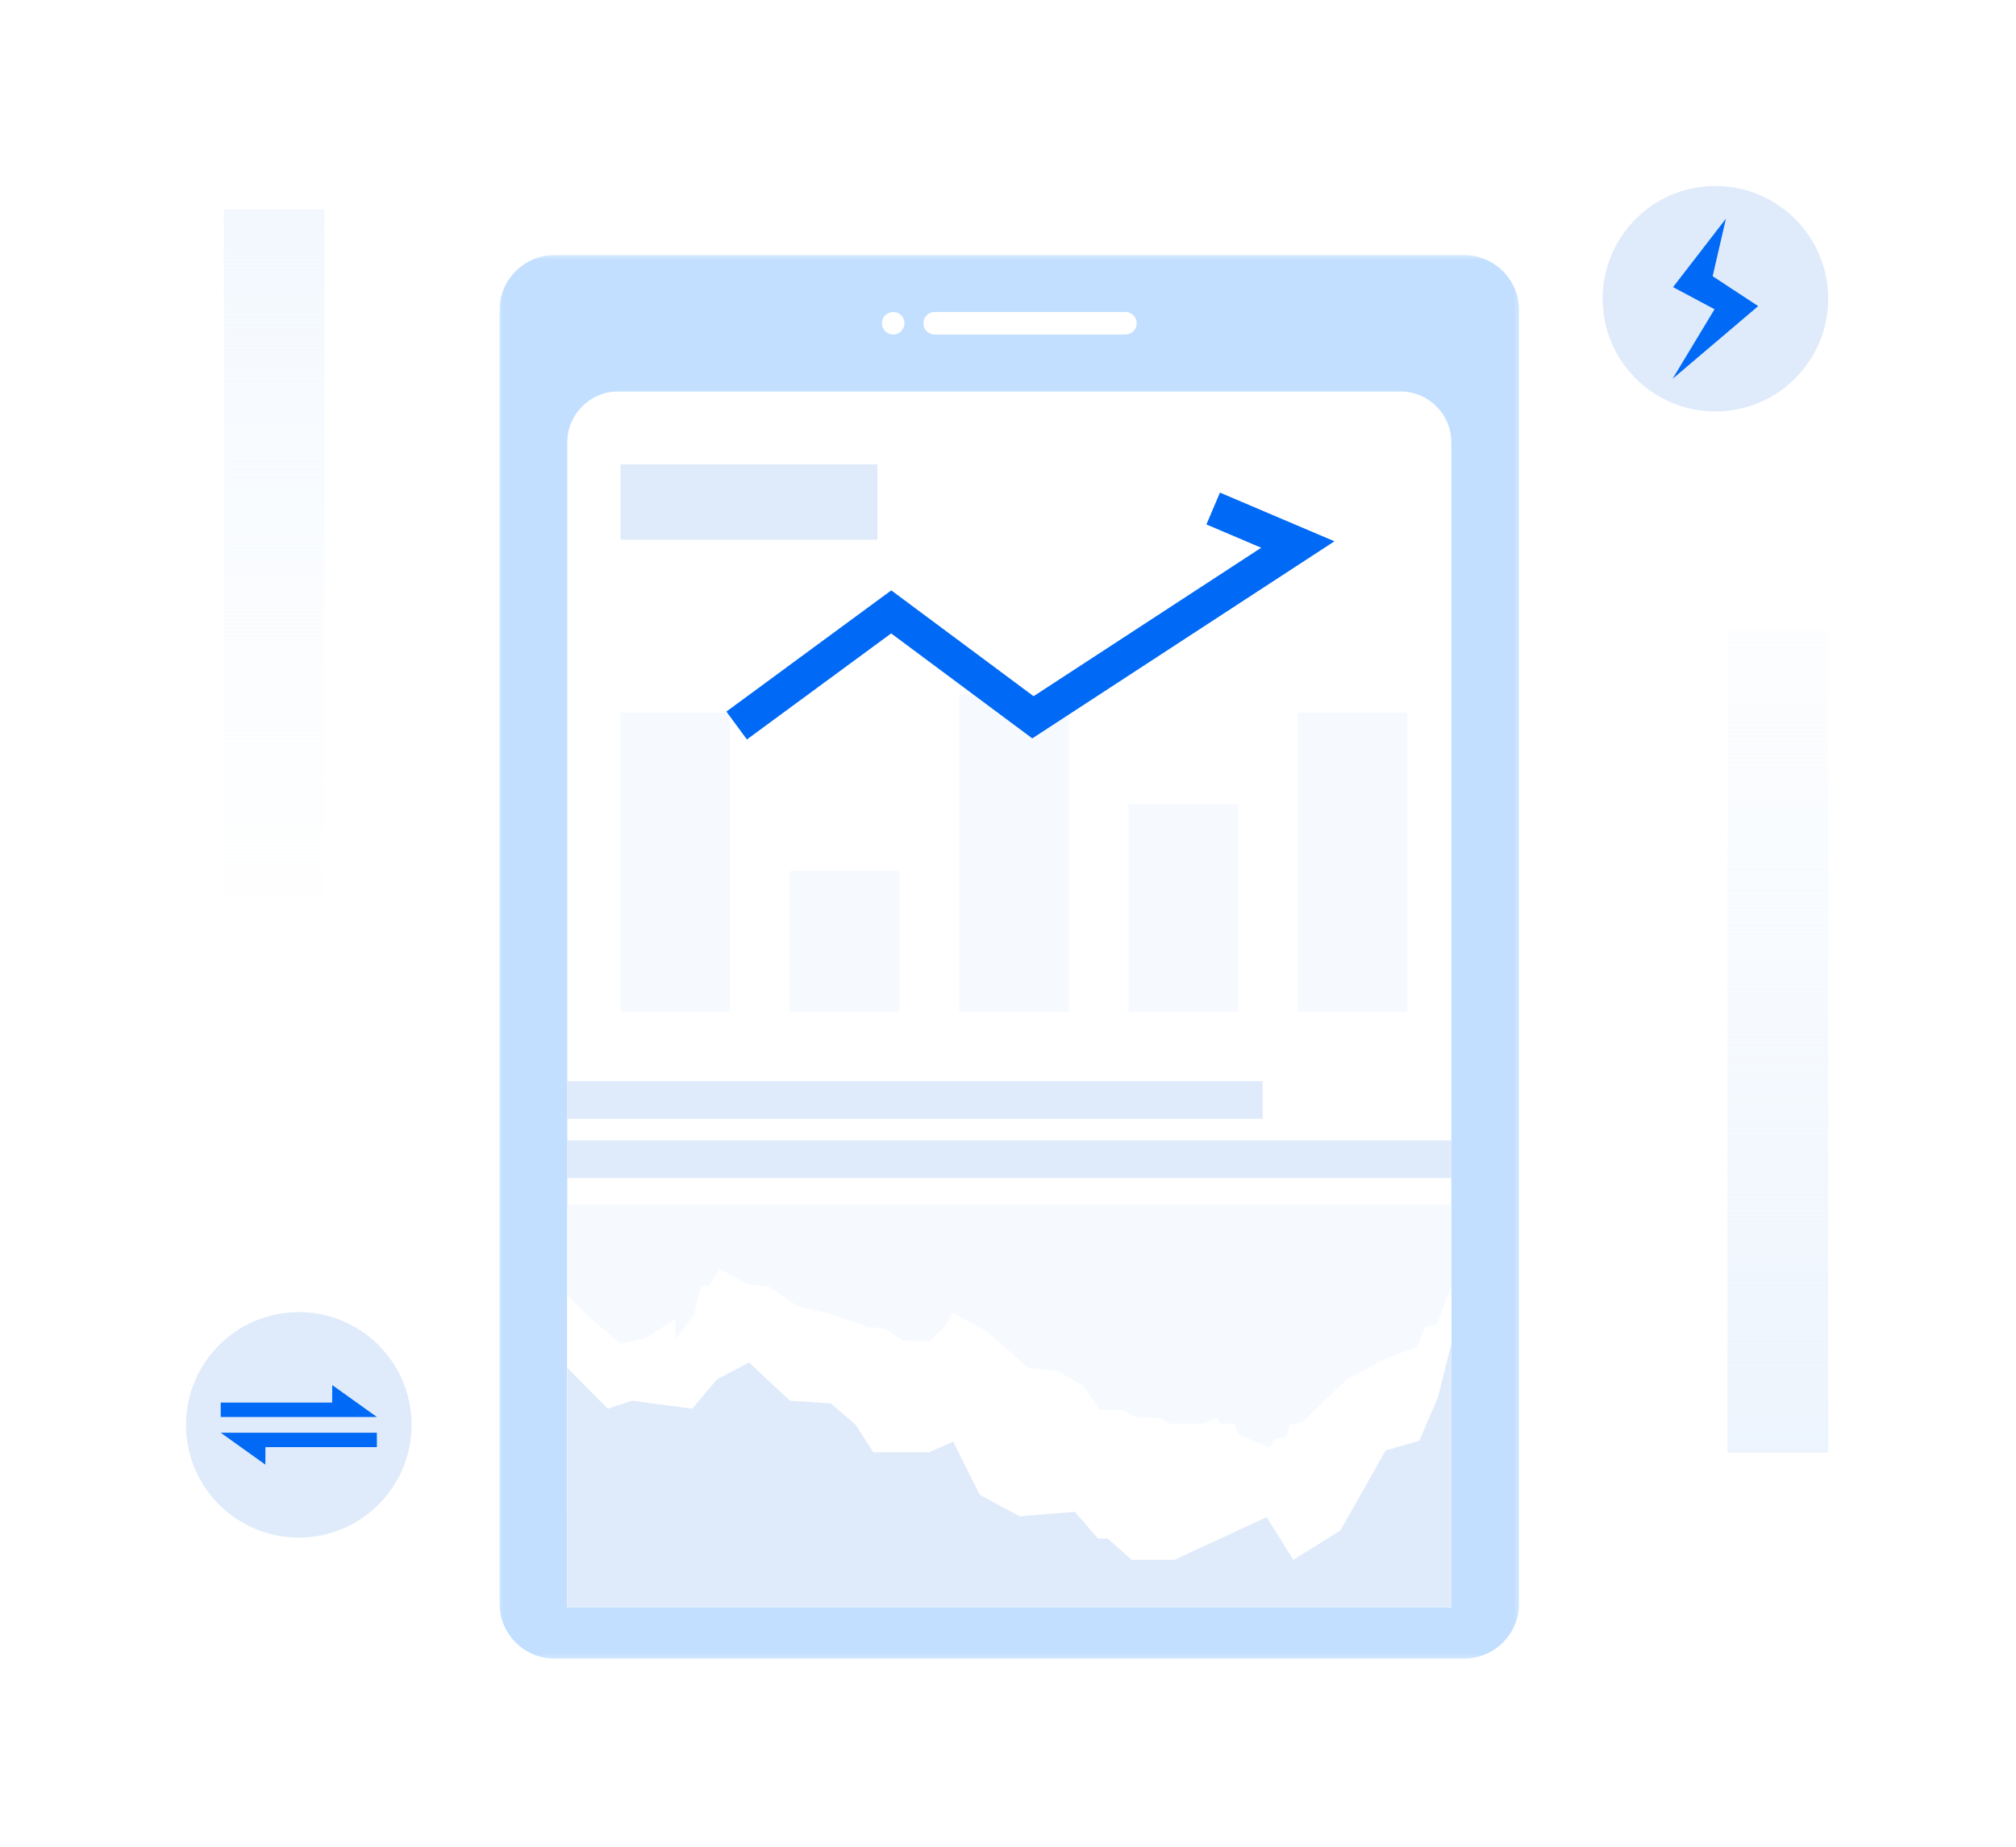 <?xml version="1.0" encoding="UTF-8"?>
<svg width="466px" height="427px" viewBox="0 0 466 427" version="1.1" xmlns="http://www.w3.org/2000/svg" xmlns:xlink="http://www.w3.org/1999/xlink">
    <title>编组</title>
    <defs>
        <filter x="-15.3%" y="-17.0%" width="130.5%" height="134.0%" filterUnits="objectBoundingBox" id="filter-1">
            <feOffset dx="0" dy="0" in="SourceAlpha" result="shadowOffsetOuter1"></feOffset>
            <feGaussianBlur stdDeviation="15" in="shadowOffsetOuter1" result="shadowBlurOuter1"></feGaussianBlur>
            <feColorMatrix values="0 0 0 0 0   0 0 0 0 0   0 0 0 0 0  0 0 0 0.05 0" type="matrix" in="shadowBlurOuter1" result="shadowMatrixOuter1"></feColorMatrix>
            <feMerge>
                <feMergeNode in="shadowMatrixOuter1"></feMergeNode>
                <feMergeNode in="SourceGraphic"></feMergeNode>
            </feMerge>
        </filter>
        <polygon id="path-2" points="0.086 0.278 235.793 0.278 235.793 324.804 0.086 324.804"></polygon>
        <linearGradient x1="50%" y1="-32.436%" x2="50%" y2="100%" id="linearGradient-4">
            <stop stop-color="#ECF4FD" offset="0%"></stop>
            <stop stop-color="#F6FAFF" stop-opacity="0" offset="100%"></stop>
        </linearGradient>
        <linearGradient x1="50%" y1="-32.436%" x2="50%" y2="100%" id="linearGradient-5">
            <stop stop-color="#F6FAFF" stop-opacity="0" offset="0%"></stop>
            <stop stop-color="#ECF4FD" offset="100%"></stop>
        </linearGradient>
    </defs>
    <g id="页面-1" stroke="none" stroke-width="1" fill="none" fill-rule="evenodd">
        <g id="金融行业方案" transform="translate(-385, -3217)">
            <g id="编组" transform="translate(428, 3260)" filter="url(#filter-1)">
                <g transform="translate(72.363, 15.692)">
                    <mask id="mask-3" fill="white">
                        <use xlink:href="#path-2"></use>
                    </mask>
                    <g id="Clip-2"></g>
                    <path d="M223.007,324.805 L12.873,324.805 C5.81,324.805 0.086,319.079 0.086,312.017 L0.086,13.066 C0.086,6.003 5.81,0.278 12.873,0.278 L223.007,0.278 C230.069,0.278 235.793,6.003 235.793,13.066 L235.793,312.017 C235.793,319.079 230.069,324.805 223.007,324.805" id="Fill-1" fill="#C2DFFF" mask="url(#mask-3)"></path>
                </g>
                <path d="M280.708,318.081 L99.898,318.081 C93.397,318.081 88.127,312.811 88.127,306.31 L88.127,59.282 C88.127,52.78 93.397,47.51 99.898,47.51 L280.708,47.51 C287.209,47.51 292.479,52.78 292.479,59.282 L292.479,306.31 C292.479,312.811 287.209,318.081 280.708,318.081" id="Fill-3" fill="#FFFFFF"></path>
                <path d="M217.144,34.34 L173.047,34.34 C171.609,34.34 170.444,33.175 170.444,31.738 C170.444,30.299 171.609,29.135 173.047,29.135 L217.144,29.135 C218.582,29.135 219.748,30.299 219.748,31.738 C219.748,33.175 218.582,34.34 217.144,34.34" id="Fill-5" fill="#FFFFFF"></path>
                <path d="M160.858,31.737 C160.858,33.175 162.024,34.34 163.461,34.34 C164.899,34.34 166.065,33.175 166.065,31.737 C166.065,30.3 164.899,29.135 163.461,29.135 C162.024,29.135 160.858,30.3 160.858,31.737" id="Fill-7" fill="#FFFFFF"></path>
                <polygon id="Fill-9" fill="#F6FAFF" points="100.44 190.952 125.769 190.952 125.769 121.791 100.44 121.791"></polygon>
                <polygon id="Fill-11" fill="#F6FAFF" points="139.579 190.952 164.907 190.952 164.907 158.364 139.579 158.364"></polygon>
                <polygon id="Fill-12" fill="#F6FAFF" points="178.717 190.952 204.046 190.952 204.046 117.51 178.717 117.51"></polygon>
                <polygon id="Fill-13" fill="#F6FAFF" points="217.855 190.952 243.184 190.952 243.184 142.972 217.855 142.972"></polygon>
                <polygon id="Fill-14" fill="#F6FAFF" points="256.993 190.952 282.322 190.952 282.322 121.791 256.993 121.791"></polygon>
                <polyline id="Stroke-15" stroke="#0069F5" stroke-width="8" points="127.277 124.747 163.005 98.473 195.766 122.845 256.993 82.897 237.43 74.576"></polyline>
                <polygon id="Fill-16" fill="#DFEBFB" points="88.127 215.67 248.878 215.67 248.878 206.967 88.127 206.967"></polygon>
                <polygon id="Fill-17" fill="#DFEBFB" points="88.127 229.388 292.479 229.388 292.479 220.685 88.127 220.685"></polygon>
                <polygon id="Fill-18" fill="#F6FAFF" points="88.127 328.58 292.479 328.58 292.479 235.557 88.127 235.557"></polygon>
                <polygon id="Fill-19" fill="#FFFFFF" points="88.127 256.39 93.396 261.735 100.441 267.696 106.121 266.462 113.105 262.042 113.105 266.668 117.409 261.118 119.051 254.334 120.898 254.334 123.361 250.428 130.042 254.024 134.635 254.47 141.451 259.063 148.786 260.778 157.455 263.747 161.751 264.266 165.752 267.012 171.753 267.16 175.458 263.672 177.162 260.555 185.164 264.859 194.721 273.319 201.315 273.987 207.464 277.401 211.094 283.04 216.576 283.04 218.948 284.525 225.393 284.97 227.171 286.157 235.469 286.157 238.358 284.747 239.025 286.157 242.286 286.157 243.174 288.606 250.509 291.723 251.546 289.719 254.435 289.2 255.103 286.454 257.992 285.86 268.364 275.917 277.403 271.075 284.612 268.448 286.415 263.853 289.2 263.197 292.479 254.171 292.479 328.58 88.127 328.58"></polygon>
                <polygon id="Fill-20" fill="#DFEBFB" points="88.127 273.247 97.501 282.702 103.042 280.852 116.998 282.702 122.745 275.92 130.134 272.013 139.574 280.852 149.016 281.469 154.763 286.404 158.867 292.775 171.797 292.775 177.339 290.309 183.496 302.643 192.732 307.577 205.457 306.549 210.794 312.717 213.051 312.717 218.592 317.65 228.445 317.65 249.788 307.782 255.946 317.65 266.823 310.866 277.292 292.365 285.09 290.104 289.401 280.031 292.479 267.696 292.479 328.579 88.127 328.579"></polygon>
                <polygon id="Fill-21" fill="url(#linearGradient-4)" points="8.748 181.364 32.018 181.364 32.018 5.464 8.748 5.464"></polygon>
                <polygon id="Fill-22" fill="url(#linearGradient-5)" points="356.314 292.852 379.583 292.852 379.583 102.467 356.314 102.467"></polygon>
                <polygon id="Fill-23" fill="#DFEBFB" points="100.441 81.783 159.818 81.783 159.818 64.358 100.441 64.358"></polygon>
                <path d="M52.134,286.437 C52.134,300.833 40.464,312.504 26.067,312.504 C11.671,312.504 0,300.833 0,286.437 C0,272.04 11.671,260.369 26.067,260.369 C40.464,260.369 52.134,272.04 52.134,286.437" id="Fill-24" fill="#DFEBFB"></path>
                <path d="M379.583,26.067 C379.583,40.463 367.912,52.135 353.515,52.135 C339.119,52.135 327.448,40.463 327.448,26.067 C327.448,11.67 339.119,-0 353.515,-0 C367.912,-0 379.583,11.67 379.583,26.067" id="Fill-25" fill="#DFEBFB"></path>
                <polygon id="Fill-26" fill="#0069F5" points="355.948 7.558 343.73 23.382 353.317 28.498 343.626 44.577 363.404 27.777 352.881 20.863"></polygon>
                <polygon id="Fill-27" fill="#0069F5" points="44.111 284.613 8.023 284.613 8.023 281.282 33.777 281.282 33.8 277.242"></polygon>
                <polygon id="Fill-28" fill="#0069F5" points="8.023 288.26 44.111 288.26 44.111 291.592 18.357 291.592 18.334 295.632"></polygon>
            </g>
        </g>
    </g>
</svg>